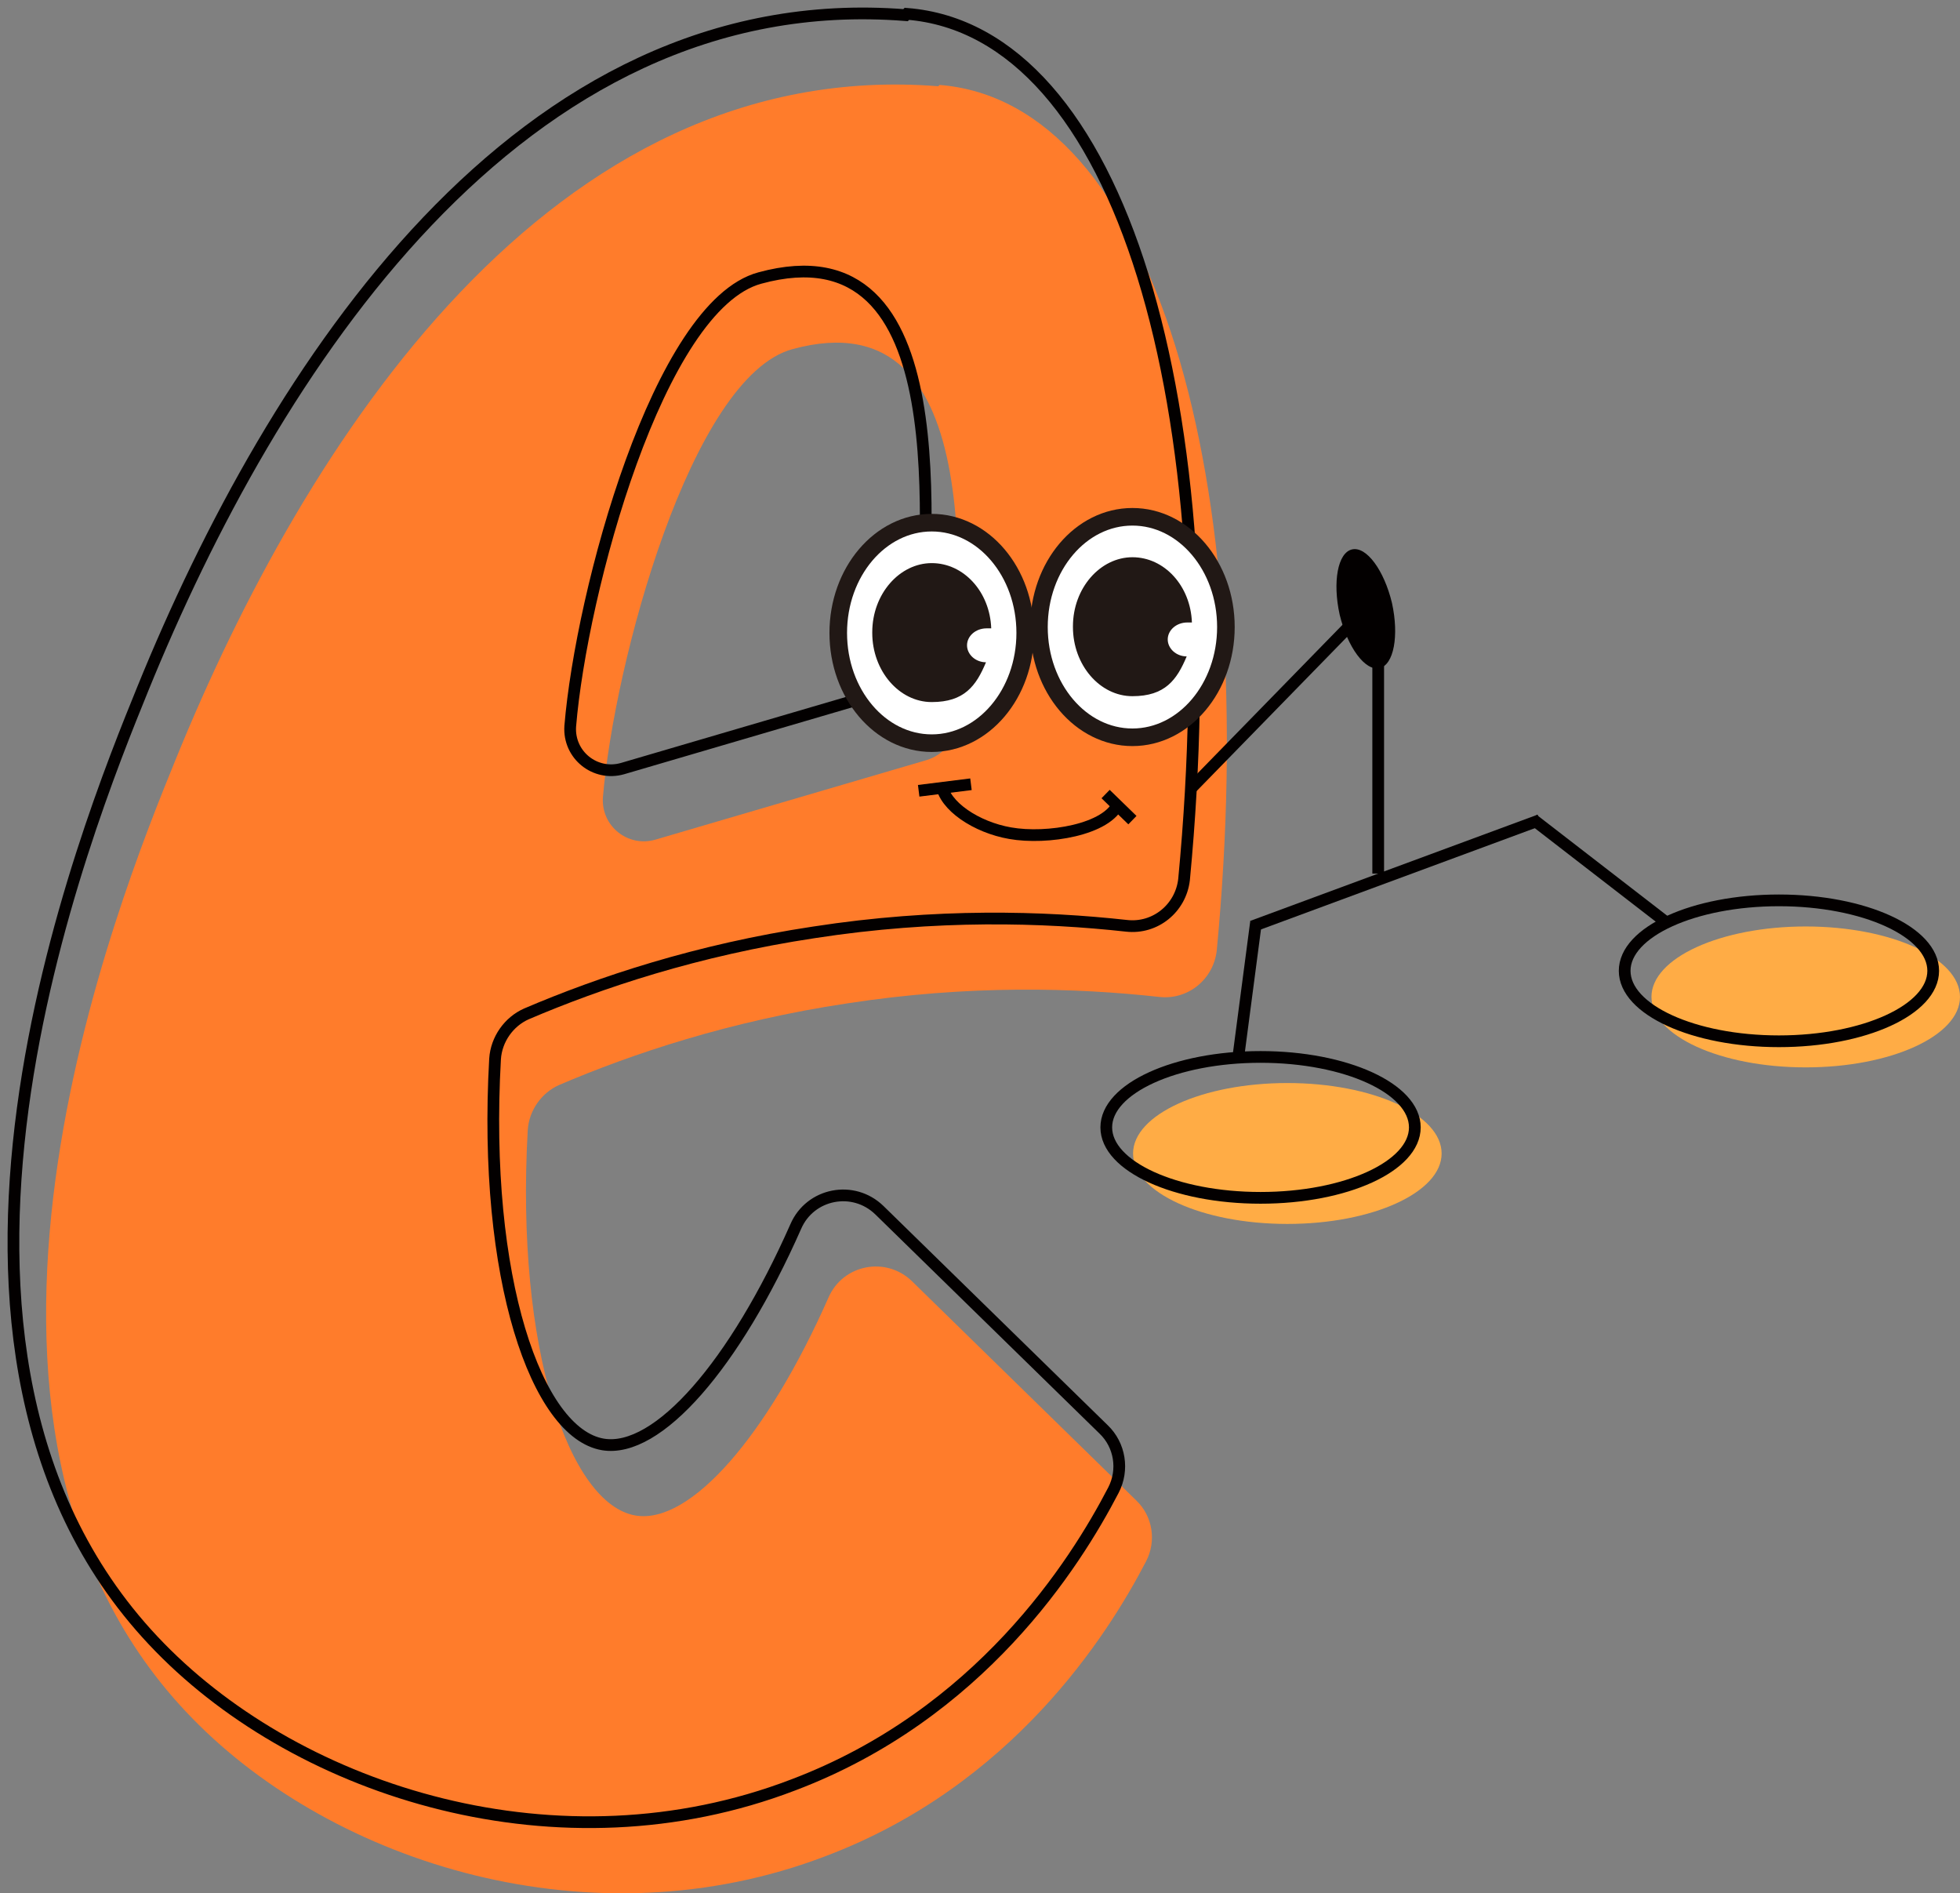 <svg width="146" height="141" viewBox="0 0 146 141" fill="none" xmlns="http://www.w3.org/2000/svg">
<rect x="0" y="0" width="146" height="141" fill="#808080" stroke="none"/>
<path d="M69.891 6.423C41.065 4.14 22.707 32.9 13.066 56.608C8.975 66.665 -7.093 106.065 14.332 127.976C24.898 138.809 44.132 144.882 61.516 138.226C75.394 132.98 82.503 121.806 85.376 116.267C86.155 114.761 85.863 112.915 84.646 111.749C79.094 106.308 73.495 100.867 67.944 95.426C65.996 93.531 62.782 94.162 61.711 96.64C57.182 106.891 51.437 113.547 47.346 112.867C42.428 112.041 38.386 100.527 39.312 84.154C39.409 82.697 40.334 81.385 41.649 80.802C47.103 78.47 54.358 76.041 63.074 74.73C72.18 73.321 80.166 73.564 86.35 74.244C88.493 74.487 90.391 72.932 90.635 70.794C93.995 35.524 85.96 7.589 69.989 6.326L69.891 6.423ZM71.206 53.694C71.206 55.054 70.33 56.22 69.015 56.608L48.807 62.535C46.762 63.118 44.765 61.515 44.911 59.378C45.739 49.37 51.485 28.042 59.033 26.002C74.128 21.872 71.157 45.337 71.157 53.694H71.206Z" fill="#FF7C2B"/>
<path d="M67.457 1.128C38.63 -1.156 20.273 27.605 10.631 51.313C6.541 61.37 -9.528 100.77 11.897 122.68C22.464 133.514 41.698 139.587 59.081 132.931C72.959 127.684 80.069 116.51 82.942 110.972C83.721 109.466 83.428 107.62 82.211 106.454C76.66 101.013 71.06 95.571 65.509 90.13C63.561 88.236 60.348 88.867 59.276 91.345C54.748 101.596 49.002 108.251 44.912 107.571C39.993 106.745 35.952 95.231 36.877 78.859C36.974 77.402 37.9 76.09 39.214 75.507C44.668 73.175 51.923 70.746 60.64 69.434C69.746 68.025 77.731 68.268 83.915 68.948C86.058 69.191 87.957 67.637 88.2 65.499C91.56 30.229 83.526 2.294 67.554 1.031L67.457 1.128ZM68.772 48.398C68.772 49.758 67.895 50.924 66.58 51.313L46.372 57.24C44.327 57.823 42.331 56.22 42.477 54.082C43.305 44.074 49.051 22.747 56.598 20.706C71.693 16.577 68.723 40.042 68.723 48.398H68.772Z" stroke="#030000" stroke-width="0.873" stroke-miterlimit="10"/>
<path d="M70.135 58.406C70.329 60.009 72.716 61.612 75.248 62.05C77.975 62.535 82.552 61.807 83.331 59.766" stroke="#030000" stroke-width="0.873" stroke-miterlimit="10"/>
<path d="M82.356 59.135L84.353 61.078" stroke="#030000" stroke-width="0.873" stroke-miterlimit="10"/>
<path d="M68.432 58.892L72.327 58.406" stroke="#030000" stroke-width="0.873" stroke-miterlimit="10"/>
<path d="M69.405 55.346C73.25 55.346 76.368 51.67 76.368 47.135C76.368 42.601 73.25 38.925 69.405 38.925C65.559 38.925 62.441 42.601 62.441 47.135C62.441 51.67 65.559 55.346 69.405 55.346Z" fill="white" stroke="#211815" stroke-width="1.31" stroke-miterlimit="10"/>
<path d="M64.974 47.135C64.974 49.953 66.97 52.285 69.405 52.285C71.84 52.285 72.716 51.07 73.446 49.321C72.667 49.321 72.034 48.738 72.034 48.058C72.034 47.378 72.667 46.795 73.495 46.795C74.323 46.795 73.739 46.795 73.836 46.795C73.739 44.074 71.791 41.937 69.405 41.937C67.019 41.937 64.974 44.22 64.974 47.087V47.135Z" fill="#211815"/>
<path d="M84.354 54.908C88.2 54.908 91.317 51.232 91.317 46.698C91.317 42.163 88.2 38.487 84.354 38.487C80.508 38.487 77.391 42.163 77.391 46.698C77.391 51.232 80.508 54.908 84.354 54.908Z" fill="white" stroke="#211815" stroke-width="1.31" stroke-miterlimit="10"/>
<path d="M79.923 46.697C79.923 49.515 81.919 51.847 84.354 51.847C86.789 51.847 87.665 50.633 88.396 48.884C87.617 48.884 86.984 48.301 86.984 47.621C86.984 46.941 87.617 46.358 88.444 46.358C89.272 46.358 88.688 46.358 88.785 46.358C88.688 43.637 86.74 41.499 84.354 41.499C81.968 41.499 79.923 43.783 79.923 46.649V46.697Z" fill="#211815"/>
<path d="M88.784 58.649L101.396 45.726" stroke="#030000" stroke-width="0.873" stroke-miterlimit="10"/>
<path d="M103.686 44.9C103.102 42.471 101.787 40.674 100.716 40.916C99.644 41.159 99.255 43.346 99.791 45.775C100.375 48.204 101.69 50.001 102.761 49.758C103.832 49.516 104.222 47.329 103.686 44.9Z" fill="#030000"/>
<path d="M95.894 91.15C102.241 91.15 107.386 88.801 107.386 85.904C107.386 83.006 102.241 80.657 95.894 80.657C89.547 80.657 84.402 83.006 84.402 85.904C84.402 88.801 89.547 91.15 95.894 91.15Z" fill="#FFAC45"/>
<path d="M134.508 79.491C140.855 79.491 146 77.141 146 74.244C146 71.346 140.855 68.997 134.508 68.997C128.162 68.997 123.017 71.346 123.017 74.244C123.017 77.141 128.162 79.491 134.508 79.491Z" fill="#FFAC45"/>
<path d="M93.898 89.207C100.245 89.207 105.39 86.858 105.39 83.96C105.39 81.062 100.245 78.713 93.898 78.713C87.551 78.713 82.406 81.062 82.406 83.96C82.406 86.858 87.551 89.207 93.898 89.207Z" stroke="#030000" stroke-width="0.873" stroke-miterlimit="10"/>
<path d="M132.512 77.547C138.859 77.547 144.004 75.198 144.004 72.3C144.004 69.403 138.859 67.053 132.512 67.053C126.166 67.053 121.021 69.403 121.021 72.3C121.021 75.198 126.166 77.547 132.512 77.547Z" stroke="#030000" stroke-width="0.873" stroke-miterlimit="10"/>
<path d="M102.662 49.029V65.061" stroke="#030000" stroke-width="0.873" stroke-miterlimit="10"/>
<path d="M114.691 61.078L93.266 68.997" stroke="#030000" stroke-width="0.873" stroke-miterlimit="10"/>
<path d="M92.242 78.713L93.557 68.705" stroke="#030000" stroke-width="0.873" stroke-miterlimit="10"/>
<path d="M124.136 68.706L114.202 61.029" stroke="#030000" stroke-width="0.873" stroke-miterlimit="10"/>
</svg>

